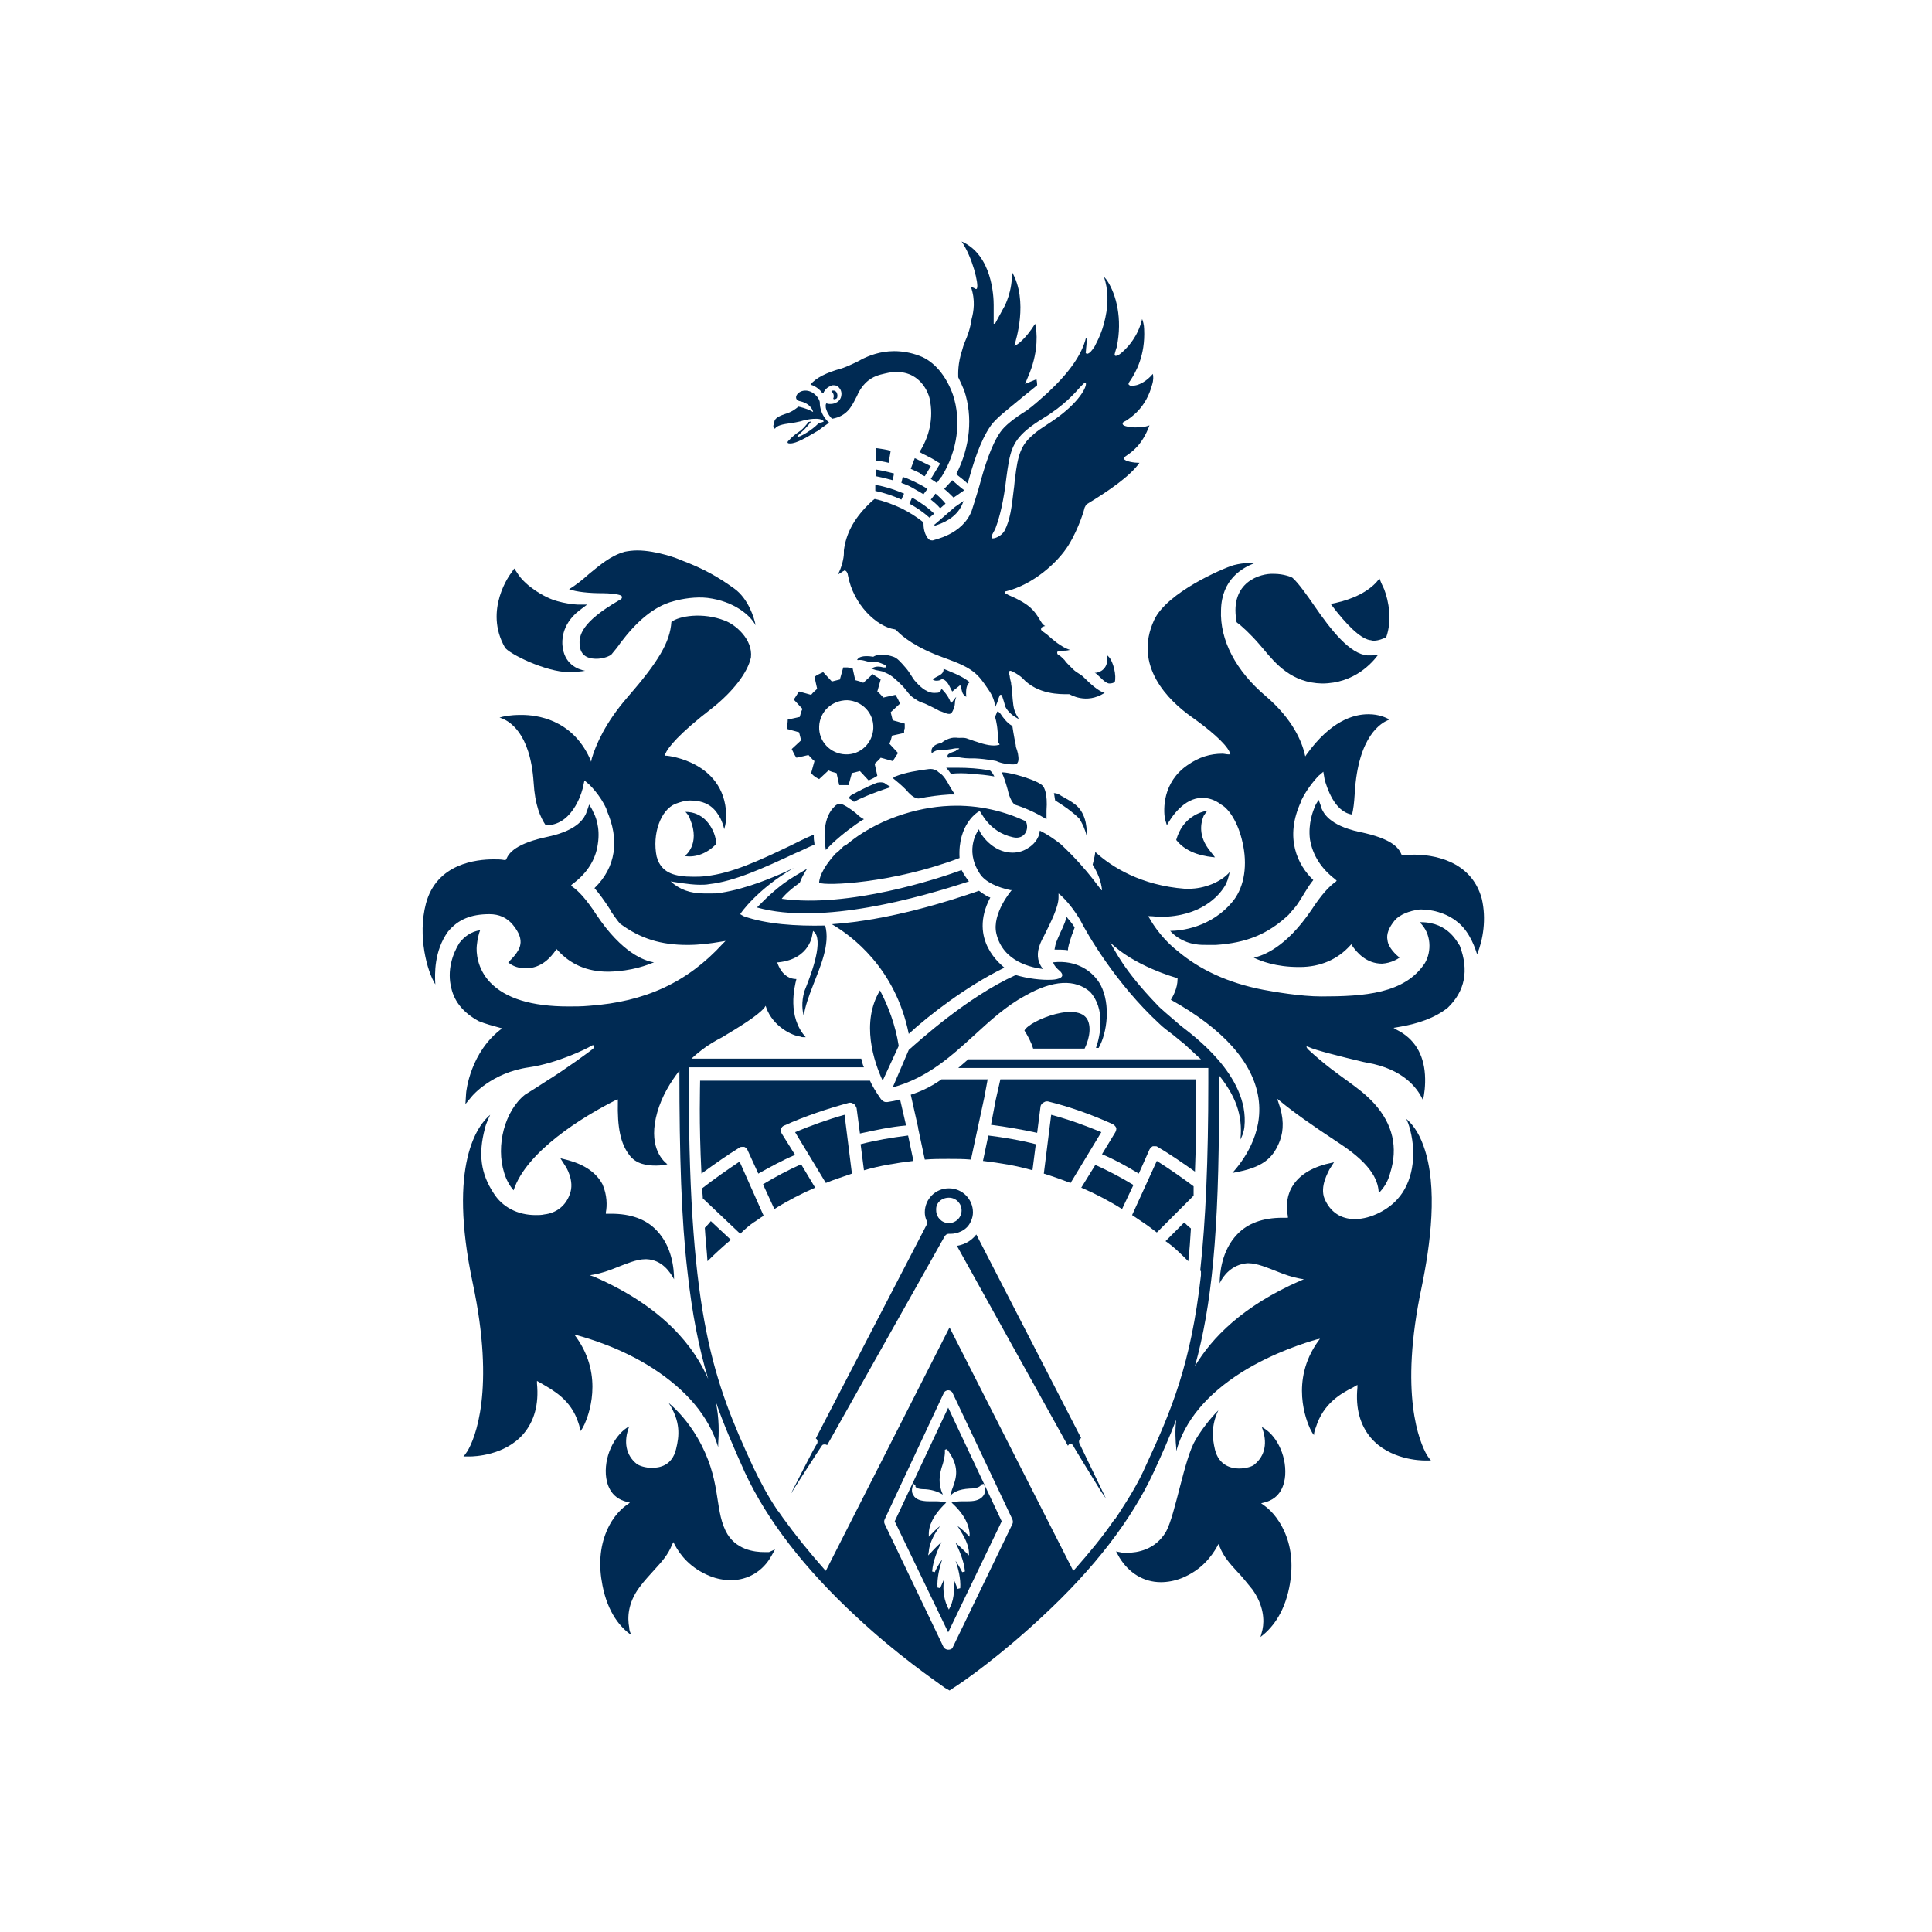 <svg width="256" height="256" viewBox="0 0 256 256" fill="none" xmlns="http://www.w3.org/2000/svg">
<path d="M108.543 103.236L109.783 102.084C110.138 102.261 110.492 102.35 110.847 102.438L111.201 104.033C111.378 104.033 111.644 104.033 111.821 104.033C111.998 104.033 112.264 104.033 112.441 104.033L112.884 102.438C113.239 102.35 113.593 102.261 113.948 102.173L115.099 103.413C115.454 103.236 115.897 103.059 116.251 102.793L115.897 101.198C116.163 100.932 116.428 100.755 116.694 100.401L118.289 100.844C118.555 100.489 118.732 100.135 118.998 99.78L117.846 98.54C118.023 98.186 118.112 97.831 118.2 97.477L119.795 97.122C119.795 96.945 119.795 96.679 119.884 96.502C119.884 96.325 119.884 96.059 119.884 95.882L118.289 95.439C118.2 95.085 118.112 94.73 118.023 94.376L119.264 93.224C119.087 92.87 118.909 92.427 118.643 92.072L117.049 92.427C116.783 92.161 116.606 91.895 116.251 91.629L116.694 90.034C116.34 89.769 115.985 89.591 115.631 89.326L114.391 90.477C114.036 90.3 113.682 90.212 113.327 90.123L112.973 88.528C112.796 88.528 112.53 88.528 112.353 88.439C112.176 88.439 111.91 88.439 111.733 88.439L111.29 90.034C110.935 90.123 110.581 90.212 110.226 90.3L109.075 89.06C108.72 89.237 108.277 89.414 107.923 89.68L108.277 91.275C108.011 91.54 107.745 91.718 107.48 92.072L105.885 91.629C105.619 91.984 105.442 92.338 105.176 92.692L106.328 93.933C106.151 94.287 106.062 94.642 105.973 94.996L104.379 95.35C104.379 95.528 104.379 95.793 104.29 95.971C104.29 96.148 104.29 96.414 104.29 96.591L105.885 97.034C105.973 97.388 106.062 97.743 106.151 98.097L104.91 99.249C105.087 99.603 105.265 100.046 105.53 100.401L107.125 100.046C107.391 100.312 107.568 100.578 107.923 100.844L107.48 102.438C107.834 102.882 108.189 103.059 108.543 103.236ZM112.264 92.781C114.213 92.87 115.808 94.464 115.72 96.502C115.631 98.451 114.036 100.046 111.998 99.958C110.049 99.869 108.454 98.274 108.543 96.236C108.632 94.287 110.226 92.781 112.264 92.781Z" fill="#002A53"/>
<path d="M92.771 143.018C92.771 143.904 92.594 148.599 92.948 155.51C94.632 154.27 96.403 153.03 97.998 152.055C98.087 151.966 98.264 151.966 98.353 151.966C98.441 151.966 98.53 151.966 98.619 151.966C98.796 152.055 98.973 152.144 99.062 152.409L100.479 155.51C102.074 154.624 103.669 153.738 105.352 153.03L103.58 150.194C103.492 150.017 103.403 149.751 103.492 149.574C103.58 149.397 103.669 149.22 103.935 149.131C106.681 147.891 109.605 146.916 112.529 146.119C112.618 146.119 112.618 146.119 112.706 146.119C112.883 146.119 112.972 146.207 113.149 146.296C113.326 146.384 113.415 146.65 113.504 146.827L113.947 150.194C115.984 149.751 118.022 149.308 120.06 149.131L119.263 145.676C118.731 145.853 118.111 145.941 117.579 146.03C117.491 146.03 117.491 146.03 117.402 146.03C117.136 146.03 116.87 145.853 116.693 145.587C116.073 144.701 115.541 143.815 115.276 143.195H92.771V143.018Z" fill="#002A53"/>
<path d="M105.353 150.017L109.428 156.75C110.491 156.307 111.643 155.953 112.884 155.51L111.909 147.713C109.694 148.333 107.479 149.131 105.353 150.017Z" fill="#002A53"/>
<path d="M121.036 153.828L120.327 150.461C118.2 150.727 116.074 151.081 114.036 151.613L114.479 155.068C116.606 154.448 118.821 154.094 121.036 153.828Z" fill="#002A53"/>
<path d="M93.391 162.688C93.479 164.194 93.656 165.7 93.745 167.118C94.72 166.143 95.783 165.169 96.846 164.283L94.188 161.802C93.922 162.156 93.656 162.422 93.391 162.688Z" fill="#002A53"/>
<path d="M157.45 167.117C157.627 165.7 157.716 164.194 157.804 162.776C157.45 162.51 157.184 162.244 156.918 161.979L154.438 164.459C155.501 165.168 156.475 166.143 157.45 167.117Z" fill="#002A53"/>
<path d="M118.554 201.584L125.642 216.292L132.73 201.584L125.642 186.521L118.554 201.584ZM126.262 197.065C126.085 197.508 125.996 197.862 125.908 198.217C126.262 197.774 126.971 197.331 128.477 197.242C129.452 197.242 129.806 196.976 129.895 196.888C129.983 196.799 129.983 196.711 129.983 196.711L130.338 196.622C130.338 196.622 130.781 197.419 130.338 198.128C129.983 198.66 129.363 198.926 128.3 198.926H128.211C127.945 198.926 127.768 198.926 127.591 198.926C126.794 198.926 126.351 199.014 126.085 199.103C127.945 200.786 128.388 202.204 128.477 203.179V203.622L128.211 203.356C127.945 203.09 127.414 202.558 126.882 202.204C127.414 203.09 128.3 204.33 128.388 205.659V206.102L128.034 205.748C128.034 205.748 127.237 204.951 126.616 204.419C127.059 205.305 127.768 206.9 127.857 208.229L127.502 208.317C127.502 208.317 127.059 207.431 126.616 206.811C126.971 207.786 127.325 209.203 127.237 210.444L126.882 210.533C126.882 210.533 126.616 209.824 126.351 209.203C126.439 210.178 126.528 211.684 125.908 212.925L125.73 213.279L125.553 212.925C124.933 211.596 124.933 210.178 125.11 209.203C124.844 209.824 124.579 210.444 124.579 210.444L124.224 210.355C124.136 209.115 124.49 207.697 124.844 206.634C124.313 207.343 123.87 208.229 123.87 208.317L123.515 208.229C123.604 206.811 124.313 205.216 124.756 204.33C123.958 205.039 123.338 205.748 123.338 205.748L122.984 206.102L123.072 205.571C123.161 204.33 123.958 203.001 124.579 202.204C123.958 202.647 123.338 203.356 123.338 203.356L123.072 203.622V203.179C123.072 202.293 123.515 200.875 125.376 199.103C125.11 199.014 124.667 198.926 123.87 198.926C123.693 198.926 123.427 198.926 123.161 198.926H123.072C122.009 198.926 121.3 198.66 121.035 198.128C120.592 197.508 121.035 196.711 121.035 196.622L121.3 196.799C121.3 196.799 121.3 196.888 121.3 196.976C121.389 197.154 121.655 197.331 122.629 197.331C123.781 197.419 124.49 197.774 124.933 198.04C124.313 196.711 124.401 195.47 124.933 193.964C125.287 192.724 125.199 192.192 125.199 192.103L125.465 192.015C127.237 194.318 126.705 195.825 126.262 197.065Z" fill="#002A53"/>
<path d="M150.185 157.016C148.591 156.042 146.907 155.156 145.135 154.358L143.274 157.371C145.135 158.168 146.996 159.143 148.679 160.206L150.185 157.016Z" fill="#002A53"/>
<path d="M139.287 147.713L138.312 155.51C139.464 155.864 140.705 156.307 141.857 156.75L145.932 150.017C143.806 149.131 141.591 148.333 139.287 147.713Z" fill="#002A53"/>
<path d="M104.732 198.039C105.087 197.419 108.808 191.66 108.897 191.572C108.985 191.394 109.163 191.394 109.34 191.394C109.34 191.394 109.428 191.394 109.606 191.483L125.111 163.928C125.199 163.751 125.377 163.485 125.731 163.485C125.731 163.485 125.731 163.485 125.82 163.485C125.908 163.485 125.997 163.485 125.997 163.485C126.706 163.485 128.123 163.13 128.655 161.801C128.832 161.447 128.921 161.004 128.921 160.65C128.921 158.878 127.503 157.46 125.731 157.46C123.959 157.46 122.541 158.878 122.541 160.65C122.541 161.004 122.63 161.447 122.807 161.801C122.896 161.979 122.896 162.067 122.807 162.244L108.099 190.597C108.365 190.774 108.365 191.04 108.276 191.306C108.011 191.483 104.998 197.596 104.732 198.039ZM125.731 158.7C126.706 158.7 127.414 159.498 127.414 160.384C127.414 161.358 126.617 162.067 125.731 162.067C124.756 162.067 124.048 161.27 124.048 160.384C123.959 159.409 124.756 158.7 125.731 158.7Z" fill="#002A53"/>
<path d="M108.012 157.372L106.151 154.271C104.379 155.068 102.695 155.954 101.101 156.929L102.607 160.207C104.29 159.144 106.151 158.169 108.012 157.372Z" fill="#002A53"/>
<path d="M130.249 153.828C132.464 154.094 134.679 154.448 136.806 155.068L137.249 151.613C135.211 151.081 133.084 150.727 130.958 150.461L130.249 153.828Z" fill="#002A53"/>
<path d="M121.389 90.389C120.857 89.857 120.68 89.237 119.971 88.439C119.351 87.731 118.908 87.199 118.376 87.022C116.516 86.401 115.718 87.022 115.718 87.022C115.187 86.933 114.212 86.844 113.769 87.199C113.592 87.376 113.503 87.465 113.681 87.465C114.212 87.376 114.832 87.642 115.275 87.731C115.984 87.553 116.604 87.819 117.225 88.085C117.402 88.174 117.579 88.528 117.313 88.439C117.225 88.439 117.047 88.439 117.047 88.439C116.161 88.174 115.718 88.439 115.453 88.617C115.453 88.617 115.453 88.617 115.541 88.617C115.63 88.617 115.718 88.705 115.807 88.705C116.25 88.882 116.87 88.882 117.136 89.06C117.756 89.325 118.111 89.414 119.528 90.832C120.237 91.54 120.414 92.161 121.389 92.692C121.478 92.781 121.655 92.869 121.832 92.958C122.009 93.047 122.275 93.135 122.541 93.224C123.515 93.667 124.49 94.198 124.49 94.198C125.11 94.376 125.73 94.819 126.085 94.464C126.351 94.11 126.528 93.49 126.528 93.224C126.528 92.869 126.616 92.604 126.705 92.338C126.439 92.604 126.085 93.224 125.996 93.135C125.642 92.072 124.756 91.275 124.756 91.275C124.579 91.718 124.49 91.806 123.958 91.806C122.984 91.895 122.098 91.186 121.389 90.389Z" fill="#002A53"/>
<path d="M132.287 98.717C131.578 98.894 130.603 98.717 129.363 98.274C129.009 98.186 128.654 98.008 128.3 97.92C127.768 97.654 127.237 97.831 126.705 97.743C125.819 97.654 124.933 98.274 124.844 98.363C124.756 98.451 124.756 98.451 124.667 98.451C123.515 98.717 123.427 99.249 123.427 99.515C123.427 99.603 123.427 99.603 123.427 99.692C123.515 99.78 123.515 99.78 123.604 99.692C123.87 99.515 124.136 99.426 124.401 99.337C124.49 99.337 124.667 99.337 124.667 99.337H124.756C124.844 99.337 125.022 99.337 125.11 99.337C125.11 99.337 125.199 99.337 125.465 99.337L126.085 99.249C126.882 99.072 127.237 99.16 127.059 99.249C126.794 99.337 126.616 99.515 126.616 99.515C125.819 99.78 125.553 99.958 125.553 100.135C125.553 100.135 125.553 100.223 125.553 100.312L125.642 100.401C125.73 100.401 126.351 100.223 126.794 100.312C126.971 100.312 127.68 100.489 128.477 100.489C128.743 100.489 128.92 100.489 129.186 100.489C130.869 100.578 132.021 100.844 132.021 100.844C132.73 101.198 133.793 101.287 134.059 101.287C134.148 101.287 134.148 101.287 134.148 101.287H134.236C134.413 101.287 134.768 101.287 134.856 101.021C135.034 100.755 134.945 99.958 134.768 99.426C134.679 99.16 134.591 98.983 134.591 98.717C134.325 97.477 134.148 96.236 134.148 96.236C134.148 96.148 134.148 96.148 134.059 96.148C133.439 95.793 132.907 95.085 132.553 94.553L132.376 94.376C132.376 94.376 132.287 94.287 132.198 94.287C132.11 94.287 132.11 94.287 132.11 94.376L131.844 94.996C131.844 94.996 132.11 95.705 132.198 97.034C132.287 98.008 132.287 98.097 132.198 98.363C132.553 98.629 132.464 98.717 132.287 98.717Z" fill="#002A53"/>
<path d="M167.462 199.456L167.107 199.191L167.462 199.102C169.765 198.57 170.208 196.621 170.297 195.469C170.474 192.634 168.968 189.976 167.196 189.09C167.993 191.128 167.639 192.9 166.221 194.052C165.956 194.318 165.07 194.583 164.184 194.583C163.209 194.583 161.526 194.229 160.994 192.102C160.639 190.596 160.462 188.913 161.437 186.875C160.285 188.027 159.222 189.444 158.424 190.773C156.918 193.254 155.766 200.608 154.526 202.912C153.108 205.393 150.628 205.747 149.387 205.747C149.298 205.747 148.855 205.747 148.767 205.747L147.881 205.57L148.324 206.367C149.564 208.405 151.514 209.646 153.817 209.646C154.703 209.646 155.678 209.468 156.564 209.114C159.222 208.051 160.551 206.19 161.26 204.95L161.437 204.595L161.614 204.95C162.146 206.279 162.943 207.165 163.918 208.228C164.538 208.848 165.158 209.646 165.956 210.62C167.462 212.747 167.55 214.696 167.285 215.936C167.196 216.291 167.107 216.645 167.019 216.911C168.436 215.848 170.12 213.898 170.829 210.354C171.36 207.696 171.183 205.304 170.297 203.178C169.322 200.874 167.993 199.811 167.462 199.456Z" fill="#002A53"/>
<path d="M64.862 121.133C66.102 121.133 67.165 121.576 67.963 122.551C68.76 123.525 69.115 124.411 68.937 125.209C68.76 126.183 67.697 127.158 67.343 127.513C67.608 127.778 68.406 128.31 69.646 128.31C71.773 128.31 73.013 126.804 73.633 125.918L73.722 125.74L73.899 125.918C75.582 127.778 77.797 128.753 80.544 128.753H80.721C83.822 128.664 85.772 127.867 86.658 127.513C85.417 127.335 82.405 126.272 79.038 121.222C77.709 119.184 76.646 118.032 75.848 117.501L75.671 117.323L75.848 117.146C77.797 115.728 78.949 113.868 79.215 111.83C79.57 109.615 78.861 108.02 78.595 107.577C78.506 107.311 78.24 106.868 78.063 106.603C77.975 106.868 77.886 107.223 77.709 107.577V107.666C77.443 108.286 76.734 109.969 72.659 110.855C68.406 111.741 67.431 112.982 67.077 113.868L66.988 113.956H66.811C66.368 113.868 65.925 113.868 65.393 113.868C63.178 113.868 57.862 114.399 56.444 119.716C55.293 124.057 56.622 128.753 57.685 130.436C57.596 129.107 57.508 126.006 59.368 123.437C60.697 121.842 62.381 121.133 64.862 121.133Z" fill="#002A53"/>
<path d="M196.346 119.095C194.928 113.868 189.612 113.248 187.397 113.248C186.954 113.248 186.423 113.248 185.98 113.336H185.802L185.714 113.248C185.359 112.362 184.473 111.121 180.132 110.235C176.056 109.349 175.347 107.666 175.082 107.046V106.957C174.993 106.691 174.816 106.248 174.727 105.982C174.55 106.248 174.284 106.691 174.196 106.957C174.018 107.4 173.31 109.083 173.575 111.21C173.93 113.336 175.082 115.108 176.942 116.526L177.119 116.703L176.942 116.88C176.145 117.412 175.082 118.564 173.753 120.602C170.386 125.563 167.373 126.627 166.133 126.892C167.019 127.335 169.057 128.133 172.069 128.133C172.158 128.133 172.246 128.133 172.246 128.133C174.904 128.133 177.208 127.158 178.891 125.298L179.069 125.12L179.157 125.298C179.777 126.184 181.018 127.69 183.144 127.69C184.385 127.601 185.182 127.07 185.448 126.892C185.005 126.538 183.942 125.563 183.853 124.589C183.676 123.791 184.03 122.905 184.828 121.931C185.448 121.222 186.688 120.69 188.106 120.513C188.195 120.513 188.283 120.513 188.372 120.513C189.524 120.513 191.561 120.868 193.156 122.197C194.84 123.526 195.549 125.918 195.726 126.449C196.523 124.5 196.966 121.754 196.346 119.095Z" fill="#002A53"/>
<path d="M135.743 136.549C136.186 137.258 136.629 138.055 136.895 138.941H143.717C143.806 138.764 144.692 136.992 144.249 135.486C143.363 132.385 136.363 135.22 135.743 136.549Z" fill="#002A53"/>
<path d="M188.283 122.197C188.195 122.197 188.195 122.197 188.106 122.197C189.701 123.703 189.701 126.096 188.815 127.602C186.157 131.677 180.752 132.032 175.082 132.032C172.335 132.032 168.791 131.412 167.373 131.146C162.766 130.26 158.956 128.488 156.032 126.007C153.551 124.058 152.311 121.666 152.311 121.666L152.134 121.4H152.4C152.843 121.4 153.286 121.488 153.729 121.488C159.133 121.488 161.526 118.653 162.234 117.501C162.589 116.97 162.766 116.349 162.943 115.552C161.791 116.881 159.576 117.767 157.539 117.767C157.361 117.767 157.184 117.767 157.007 117.767C151.248 117.324 147.349 114.932 145.134 112.894C145.046 113.603 144.868 114.134 144.868 114.223L144.78 114.577C145.4 115.552 145.932 116.792 146.02 117.944C146.02 118.299 144.425 115.463 140.527 111.831C139.73 111.211 138.844 110.59 137.78 110.059C137.692 111.211 136.806 112.008 136.363 112.274C135.743 112.717 135.034 112.983 134.148 112.983C131.49 112.983 129.806 110.413 129.718 109.882C129.718 109.882 127.68 112.451 129.806 115.729C130.515 116.881 132.198 117.59 133.882 117.944H134.059C134.059 117.944 131.401 121.045 132.021 123.703C132.907 127.513 136.806 128.222 138.223 128.399C138.046 128.222 137.869 127.956 137.692 127.513C137.337 126.539 137.515 125.475 138.312 124.058C139.287 122.109 140.261 120.159 140.261 118.919V118.387C140.261 118.387 141.59 119.362 143.096 121.843C144.071 123.792 147.881 130.348 153.64 135.665C154.083 136.108 154.792 136.639 155.501 137.171C156.032 137.614 156.564 138.057 156.918 138.323C157.716 139.031 158.425 139.74 159.133 140.36H128.3C127.768 140.803 127.414 141.158 126.971 141.512H160.108V141.689C160.108 142.221 160.108 142.841 160.108 143.373V143.462C160.108 153.739 159.754 161.802 159.045 168.27V168.359L159.133 168.447V168.89V168.979C157.804 180.763 155.235 186.876 151.779 194.319C150.893 196.357 149.653 198.395 148.324 200.432L147.792 201.23L147.615 201.407C146.109 203.622 144.337 205.748 142.388 207.963L142.21 208.141L125.819 175.89L109.428 208.141L109.251 207.963C107.213 205.66 105.352 203.356 103.757 201.141L103.137 200.255L103.049 200.167C101.72 198.217 100.656 196.179 99.77 194.319C94.543 182.978 91.353 174.561 91.264 144.348C91.264 143.462 91.264 142.576 91.264 141.601V141.424H114.478C114.301 141.069 114.212 140.626 114.124 140.272H91.619C92.505 139.474 93.391 138.766 94.277 138.234C94.72 137.968 95.163 137.702 95.695 137.437C97.91 136.108 100.39 134.601 101.277 133.538L101.454 133.272L101.542 133.538C102.428 136.019 104.998 137.259 106.061 137.348C106.15 137.437 106.415 137.437 106.593 137.437C106.681 137.437 106.77 137.437 106.77 137.437C104.289 134.69 105.264 130.792 105.529 129.728C103.669 129.728 103.049 127.69 103.049 127.69L102.96 127.513H103.137C107.39 127.07 107.656 123.792 107.656 123.703L107.744 123.349L108.01 123.615C109.073 125.121 107.301 129.551 106.593 131.323C106.15 132.829 106.327 133.981 106.504 134.601C106.681 133.361 107.124 132.121 107.744 130.526C108.63 128.222 110.048 125.121 109.339 122.64C105.441 122.729 101.542 122.463 98.53 121.4C98.353 121.311 98.087 121.134 98.087 121.134C98.087 121.045 100.39 117.767 105.175 115.02C102.34 116.349 98.884 117.767 95.517 118.299C95.163 118.387 94.72 118.387 94.277 118.387C94.011 118.387 93.834 118.387 93.657 118.387C93.48 118.387 93.391 118.387 93.302 118.387C91.442 118.387 90.024 117.856 88.872 116.792C88.872 116.792 91.353 117.235 92.682 117.235C93.125 117.235 93.568 117.235 94.011 117.147C97.289 116.792 101.188 115.02 105.352 113.071C106.238 112.717 107.036 112.274 107.922 111.919C107.922 111.654 107.833 111.299 107.833 111.033C107.833 110.856 107.833 110.679 107.833 110.59C106.77 111.033 105.529 111.654 104.643 112.097C100.568 114.046 96.935 115.729 93.568 116.084C92.948 116.172 92.416 116.172 91.885 116.172C89.315 116.172 87.898 115.641 87.189 114.046C87.1 113.869 87.1 113.691 87.012 113.514C86.391 110.502 87.543 107.312 89.493 106.515C90.201 106.249 90.822 106.072 91.442 106.072C94.1 106.072 94.897 107.489 95.429 108.375C95.695 108.907 95.872 109.438 95.96 109.882C96.049 109.616 96.138 109.173 96.226 108.641C96.492 100.933 88.429 100.135 88.341 100.135H88.075L88.163 99.87C88.518 99.072 89.847 97.3 94.454 93.756C97.112 91.63 99.061 89.149 99.504 87.111C99.77 84.719 97.467 82.769 96.049 82.238C93.125 81.086 89.936 81.618 88.961 82.415C88.784 85.073 87.278 87.642 83.113 92.427C80.189 95.794 78.949 98.718 78.417 100.49L78.329 100.933L78.151 100.49C75.759 95.262 71.063 94.731 69.114 94.731H69.025C67.608 94.731 66.722 94.908 66.19 95.085C67.431 95.439 70.266 97.034 70.709 103.679C70.886 106.692 71.595 108.287 72.304 109.35C72.304 109.35 72.392 109.35 72.481 109.35C76.114 109.261 77.266 104.388 77.266 104.211L77.443 103.414L78.063 103.945C78.063 103.945 79.569 105.363 80.367 107.223V107.312C82.139 111.299 81.607 114.932 78.772 117.678C79.392 118.387 80.101 119.362 80.898 120.602V120.691C81.341 121.311 81.696 121.843 82.139 122.374C84.885 124.412 87.632 125.21 91.087 125.21C92.594 125.21 94.1 125.032 95.606 124.767L96.138 124.678L95.783 125.032C91.087 130.171 85.505 132.741 78.063 133.272C77.088 133.361 76.202 133.361 75.316 133.361C70.443 133.361 66.988 132.298 64.95 130.171C63.178 128.311 63.089 126.096 63.178 125.298C63.266 124.412 63.444 123.703 63.621 123.26C62.38 123.438 61.494 124.146 60.874 124.944C59.988 126.361 59.191 128.576 59.811 130.969C60.254 132.829 61.494 134.247 63.444 135.31C64.33 135.665 65.304 135.93 66.279 136.196L66.633 136.285V136.196C62.292 139.297 61.76 144.702 61.76 144.879L61.672 146.297L62.558 145.234C62.558 145.234 65.127 142.132 70.089 141.424C73.81 140.892 77.797 138.943 78.329 138.588C78.772 138.323 78.86 138.677 78.594 138.943C78.329 139.209 74.785 141.778 72.481 143.196C71.418 143.905 70.532 144.436 69.557 145.056C66.899 147.183 65.659 151.79 66.811 155.423C67.076 156.309 67.519 157.106 68.051 157.726C69.734 152.587 77.177 147.98 81.607 145.765L81.873 145.677V145.942C81.784 149.398 82.227 151.524 83.379 153.03C84.265 154.271 85.771 154.448 86.923 154.448C87.543 154.448 88.075 154.36 88.429 154.271C87.632 153.651 85.86 151.701 87.1 147.36C87.721 145.234 88.784 143.462 90.024 141.867C90.024 153.208 90.29 161.625 91.087 168.447C91.707 174.118 92.594 178.548 93.834 182.712C92.062 178.636 88.075 173.232 78.683 169.156L78.151 168.979L78.683 168.89C79.658 168.713 80.721 168.359 81.784 167.916C82.936 167.473 84.354 166.852 85.505 166.852C85.594 166.852 85.594 166.852 85.683 166.852C87.721 166.941 88.784 168.536 89.315 169.51C89.315 168.093 89.049 165.169 87.012 163.042C85.594 161.536 83.556 160.827 80.987 160.827C80.809 160.827 80.632 160.827 80.455 160.827H80.278V160.65C80.455 159.764 80.455 158.347 79.835 156.929C79.037 155.423 77.531 154.36 75.316 153.739L74.253 153.473L74.873 154.448C74.962 154.537 76.202 156.486 75.493 158.258C74.962 159.764 73.721 160.739 72.127 160.916C71.772 161.005 71.329 161.005 70.975 161.005C68.582 161.005 66.545 159.941 65.393 158.081C63.709 155.511 63.355 152.942 64.241 149.575C64.418 148.778 64.773 148.157 64.95 147.714C63.355 149.043 59.279 154.182 62.646 170.042C65.659 184.218 62.912 190.686 61.937 192.281C61.76 192.547 61.583 192.813 61.406 192.99H62.292C62.735 192.99 66.899 192.901 69.38 189.977C70.798 188.294 71.418 186.079 71.152 183.332V182.978L71.772 183.332C73.278 184.218 75.671 185.459 76.645 188.56C76.823 189.003 76.823 189.357 76.911 189.623C77.088 189.446 77.266 189.091 77.443 188.737C77.886 187.762 80.101 182.446 76.379 177.219L76.114 176.864L76.557 176.953C77.797 177.307 82.227 178.548 86.48 181.294C90.999 184.218 93.923 187.674 95.163 191.749C95.163 191.572 95.163 191.484 95.163 191.306C95.252 190.066 95.34 187.94 94.809 185.636C95.872 188.737 97.201 191.749 98.707 195.116C101.631 201.407 106.593 207.875 113.504 214.254C118.908 219.304 123.87 222.671 125.199 223.646L125.819 224L126.351 223.646C127.768 222.76 132.641 219.304 138.046 214.254C144.957 207.875 149.919 201.407 152.843 195.116C153.994 192.635 154.969 190.42 155.855 188.117C155.678 189.623 155.766 190.952 155.855 191.838C155.855 192.015 155.855 192.192 155.855 192.281C157.007 188.205 159.931 184.75 164.538 181.826C168.791 179.168 173.221 177.839 174.461 177.485L174.904 177.396L174.639 177.75C170.917 182.978 173.132 188.294 173.575 189.269C173.753 189.623 173.93 189.977 174.107 190.155C174.107 189.889 174.196 189.534 174.373 189.091C175.347 185.99 177.651 184.661 179.246 183.864L179.866 183.509V183.864C179.6 186.61 180.221 188.826 181.638 190.509C184.119 193.433 188.283 193.521 188.726 193.521H189.612C189.435 193.344 189.258 193.078 189.081 192.813C188.106 191.129 185.359 184.75 188.372 170.574C189.524 164.992 190.587 157.283 188.638 151.879C187.929 149.841 186.954 148.778 186.334 148.246C186.511 148.6 186.688 149.043 186.866 149.752C187.752 153.208 187.131 156.752 185.182 158.878C184.03 160.207 181.727 161.536 179.512 161.536C178.271 161.536 176.499 161.093 175.525 158.878C174.816 157.195 176.056 155.246 176.145 154.98L176.765 154.005L175.613 154.271C173.398 154.891 171.892 155.954 171.095 157.461C170.386 158.79 170.474 160.207 170.652 161.182V161.359H170.474C170.297 161.359 170.12 161.359 169.943 161.359C167.373 161.359 165.335 162.068 163.918 163.574C161.88 165.701 161.614 168.713 161.614 170.042C162.057 169.067 163.209 167.561 165.247 167.384C165.335 167.384 165.335 167.384 165.424 167.384C166.576 167.384 167.994 168.004 169.145 168.447C170.209 168.89 171.272 169.245 172.246 169.422L172.778 169.51L172.335 169.688C164.627 173.054 160.551 177.307 158.336 181.029C160.551 173.054 161.526 163.397 161.526 146.12C161.526 144.968 161.526 143.727 161.526 142.487C163.652 145.145 164.715 147.714 164.361 150.993C164.538 150.638 164.804 150.107 164.892 149.309C165.601 142.487 157.804 136.994 156.475 135.93C155.058 134.69 153.64 133.538 153.286 133.095C148.856 128.488 147.792 126.007 147.084 124.855C150.185 127.956 155.766 129.551 155.855 129.551H156.032V129.728C156.032 130.969 155.412 132.032 155.146 132.475C162.146 136.373 166.044 140.803 166.753 145.499C167.462 150.284 164.627 153.917 163.298 155.423L164.184 155.246C167.639 154.537 168.791 153.208 169.588 151.17C170.12 149.752 170.12 148.069 169.411 146.12L169.234 145.588L169.677 145.942C171.272 147.271 173.753 149.043 177.385 151.436C182.17 154.537 182.613 156.752 182.701 158.081C183.41 157.372 183.942 156.486 184.208 155.423C185.271 152.056 184.562 148.955 182.081 146.208C180.929 144.968 179.955 144.259 178.626 143.284C177.297 142.31 175.613 141.158 173.31 139.031C173.31 139.031 172.778 138.411 173.487 138.766C174.196 139.12 177.651 140.006 180.664 140.715L181.993 140.981C186.511 142.044 188.017 144.613 188.549 145.765C188.726 145.056 188.903 143.816 188.815 142.398C188.638 139.652 187.397 137.614 185.094 136.462L184.651 136.196L185.182 136.108C187.929 135.665 190.144 134.867 191.827 133.538C194.131 131.323 194.663 128.576 193.422 125.298C193.156 125.032 192.005 122.197 188.283 122.197ZM134.148 201.939L126.262 218.241C126.174 218.507 125.908 218.596 125.642 218.596C125.376 218.596 125.11 218.418 125.022 218.241L117.225 201.939C117.136 201.761 117.136 201.496 117.225 201.318L125.022 184.661C125.11 184.395 125.376 184.218 125.642 184.218C125.908 184.218 126.174 184.395 126.262 184.661L134.148 201.318C134.236 201.584 134.236 201.761 134.148 201.939Z" fill="#002A53"/>
<path d="M101.897 205.66C101.808 205.66 101.454 205.66 101.277 205.66C100.036 205.66 97.378 205.394 96.138 202.824C94.632 199.723 95.606 196.002 92.417 190.509C91.176 188.382 89.758 186.876 88.607 185.901C90.201 188.382 90.024 190.243 89.581 192.015C89.05 194.23 87.366 194.496 86.392 194.496C85.506 194.496 84.708 194.23 84.354 193.964C82.936 192.812 82.582 191.04 83.379 189.002C81.696 189.888 80.101 192.546 80.278 195.382C80.367 196.534 80.81 198.483 83.113 199.014L83.468 199.103L83.113 199.369C82.582 199.723 81.253 200.786 80.367 202.913C79.481 205.039 79.304 207.432 79.835 210.09C80.544 213.722 82.227 215.671 83.645 216.646C83.556 216.38 83.379 216.115 83.379 215.672C83.113 214.342 83.202 212.393 84.708 210.355C85.417 209.381 86.126 208.672 86.746 207.963C87.721 206.9 88.518 206.014 89.05 204.685L89.227 204.33L89.404 204.685C90.113 206.014 91.442 207.786 94.1 208.849C94.986 209.204 95.961 209.381 96.847 209.381C99.062 209.381 101.1 208.229 102.251 206.103L102.694 205.305L101.897 205.66Z" fill="#002A53"/>
<path d="M119.085 138.587C118.642 135.752 117.667 133.271 116.604 131.233C114.035 135.486 115.807 140.714 116.958 143.195L119.085 138.587Z" fill="#002A53"/>
<path d="M145.223 89.148H145.046L145.223 89.237C145.666 89.591 146.464 90.566 146.995 90.566C147.35 90.566 147.527 90.477 147.704 90.389C147.97 89.591 147.527 87.642 146.907 87.022L146.729 86.845V87.111C146.729 87.465 146.729 87.908 146.464 88.351C146.198 88.794 145.755 89.06 145.223 89.148Z" fill="#002A53"/>
<path d="M99.859 161.978C100.301 161.712 100.744 161.358 101.187 161.092L97.998 153.915C96.403 154.978 94.631 156.219 93.036 157.459C93.036 157.902 93.125 158.345 93.125 158.788L98.086 163.484C98.707 162.864 99.327 162.332 99.859 161.978Z" fill="#002A53"/>
<path d="M158.159 157.194C156.742 156.131 154.97 154.89 153.286 153.827L150.008 161.004C150.894 161.624 151.78 162.156 152.577 162.776L153.286 163.308L158.159 158.434C158.159 158.08 158.159 157.637 158.159 157.194Z" fill="#002A53"/>
<path d="M158.426 143.018H132.554L131.934 145.764L131.313 149.042C133.351 149.308 135.389 149.663 137.427 150.106L137.87 146.65C137.87 146.473 138.047 146.207 138.224 146.119C138.402 146.03 138.49 145.941 138.667 145.941C138.756 145.941 138.756 145.941 138.845 145.941C141.768 146.65 144.692 147.713 147.439 148.954C147.616 149.042 147.793 149.22 147.882 149.397C147.971 149.574 147.882 149.84 147.793 150.017L146.021 152.941C147.705 153.65 149.3 154.536 150.894 155.51L152.312 152.321C152.401 152.144 152.578 151.966 152.755 151.878C152.844 151.878 152.932 151.878 153.021 151.878C153.198 151.878 153.287 151.878 153.375 151.966C155.059 152.941 156.831 154.181 158.337 155.245C158.603 148.511 158.426 143.904 158.426 143.018Z" fill="#002A53"/>
<path d="M120.681 145.055L121.655 149.397V149.485L122.541 153.65C123.605 153.561 124.579 153.561 125.642 153.561C126.617 153.561 127.68 153.561 128.655 153.65L130.427 145.41L130.87 143.018H124.756C123.516 143.904 122.098 144.612 120.681 145.055Z" fill="#002A53"/>
<path d="M141.769 191.306C141.946 191.306 142.123 191.394 142.212 191.571C142.212 191.66 144.515 195.381 145.933 197.685L146.553 198.571L146.464 198.394C145.578 196.533 143.009 191.217 143.009 191.217C142.92 190.951 143.009 190.685 143.186 190.597H143.275L129.364 163.573C128.567 164.636 127.415 164.991 126.795 165.079L141.503 191.571C141.68 191.306 141.769 191.306 141.769 191.306Z" fill="#002A53"/>
<path d="M119.44 63.985C119.883 64.162 120.415 64.339 120.858 64.605C121.124 64.782 121.655 65.048 122.364 65.491L122.896 64.782C122.364 64.428 121.833 64.162 121.301 63.896C120.769 63.63 120.149 63.365 119.618 63.188L119.44 63.985Z" fill="#002A53"/>
<path d="M122.541 63.099L123.339 61.77C122.984 61.593 122.63 61.416 122.275 61.239C121.921 61.061 121.567 60.884 121.212 60.707L120.681 62.125C121.035 62.302 121.478 62.479 121.832 62.656C122.098 62.922 122.275 63.011 122.541 63.099Z" fill="#002A53"/>
<path d="M115.984 65.048C117.225 65.314 118.288 65.669 119.44 66.2L119.794 65.403C118.111 64.694 116.693 64.34 115.984 64.251V65.048Z" fill="#002A53"/>
<path d="M126.175 63.631L125.111 64.783C125.554 65.137 125.997 65.58 126.352 65.934L127.769 64.96C127.149 64.517 126.706 64.074 126.175 63.631Z" fill="#002A53"/>
<path d="M120.503 66.732C121.478 67.264 122.364 67.884 123.161 68.593L123.781 68.061C122.984 67.264 121.832 66.466 120.857 65.935L120.503 66.732Z" fill="#002A53"/>
<path d="M118.287 63.63L118.465 62.745C117.49 62.479 116.604 62.301 116.072 62.213V63.099C116.515 63.188 117.313 63.365 118.287 63.63Z" fill="#002A53"/>
<path d="M127.857 45.29C127.68 45.733 127.591 45.999 127.502 46.353C126.882 48.214 126.971 49.543 126.971 49.986C127.237 50.518 127.502 51.138 127.768 51.758C128.92 55.214 128.566 59.201 126.705 62.833C127.237 63.276 127.768 63.631 128.211 64.074C128.92 61.593 129.806 58.492 131.312 56.365C132.021 55.391 133.439 54.328 135.034 52.999L135.565 52.556C136.097 52.113 136.806 51.581 137.426 51.049C137.426 50.606 137.337 50.34 137.337 50.252L135.831 50.872L136.451 49.366C137.603 46.442 137.426 43.961 137.16 42.898C135.831 45.024 134.768 45.645 134.768 45.645L134.413 45.822L134.502 45.468C134.502 45.379 136.363 39.886 134.059 35.987C134.236 38.468 133.084 40.683 132.996 40.772L131.844 42.898H131.667V40.417C131.667 39.354 131.49 33.772 127.414 32C128.832 34.038 129.718 37.67 129.452 38.202C129.452 38.291 129.363 38.291 129.363 38.291H129.275C129.009 38.114 128.743 38.025 128.654 38.025C129.275 39.797 129.009 41.303 128.743 42.278C128.566 43.518 128.211 44.493 127.857 45.29Z" fill="#002A53"/>
<path d="M117.756 61.327L118.021 59.732C117.401 59.555 116.692 59.467 116.072 59.378V61.061C116.515 61.061 117.047 61.15 117.756 61.327Z" fill="#002A53"/>
<path d="M108.985 52.113C109.074 52.113 109.074 52.113 108.985 52.113C109.074 52.113 109.163 52.025 109.163 51.936C109.34 51.67 109.517 51.316 110.314 51.05C110.403 51.05 110.492 51.05 110.492 51.05C110.757 51.05 111.023 51.139 111.2 51.404C111.466 51.67 111.555 52.113 111.466 52.468C111.378 53.176 110.669 53.531 110.049 53.531C109.871 53.531 109.694 53.531 109.517 53.442C109.34 53.619 109.428 53.885 109.428 54.062C109.606 54.771 110.137 55.48 110.314 55.48C112.175 55.126 112.795 53.974 113.416 52.733C113.593 52.468 113.681 52.113 113.859 51.847C114.833 50.164 116.074 49.809 116.694 49.632C117.403 49.455 118.111 49.278 118.732 49.278C119.529 49.278 120.326 49.455 120.947 49.809C122.719 50.784 123.162 52.733 123.162 52.733C123.782 55.48 123.073 57.961 121.833 59.91C122.098 59.999 122.276 60.176 122.541 60.264C123.073 60.53 123.605 60.796 124.136 61.151L124.579 61.416L123.339 63.454C123.605 63.631 123.871 63.809 124.136 63.986C124.491 63.543 124.668 63.188 124.757 63.188C126.883 59.733 127.415 55.746 126.263 52.29C125.377 49.809 123.782 47.86 121.833 47.151C120.681 46.709 119.529 46.531 118.466 46.531C116.605 46.531 115.099 47.151 114.213 47.594C113.15 48.215 111.555 48.835 111.466 48.835C109.517 49.367 108.099 50.075 107.391 50.961C108.277 51.227 108.808 51.847 108.985 52.113Z" fill="#002A53"/>
<path d="M123.959 65.403L123.339 66.201C123.782 66.555 124.225 66.909 124.579 67.353L125.288 66.732C124.934 66.289 124.491 65.846 123.959 65.403Z" fill="#002A53"/>
<path d="M123.604 90.035C123.692 90.123 123.958 90.301 124.578 90.123C124.667 90.035 124.844 89.946 125.021 90.035C125.641 90.301 125.907 91.187 126.173 91.63L127.059 90.921C127.148 90.832 127.148 90.832 127.236 90.832C127.413 90.921 127.325 91.187 127.502 91.718C127.591 91.984 127.768 92.161 128.034 92.338C127.945 91.187 128.122 90.744 128.477 90.389C127.413 89.503 125.819 88.972 125.021 88.617C125.11 89.503 123.958 89.592 123.604 90.035Z" fill="#002A53"/>
<path d="M110.492 52.909C110.669 52.909 110.935 52.821 110.935 52.644C111.024 52.378 110.935 51.669 110.315 51.758C110.138 51.758 110.138 51.935 110.226 51.935C110.403 52.023 110.581 52.466 110.403 52.821C110.403 52.821 110.403 52.821 110.492 52.909Z" fill="#002A53"/>
<path d="M132.554 57.251C131.313 59.023 130.427 61.947 129.807 64.25L129.63 64.871C129.275 66.022 129.01 66.909 128.744 67.706C127.503 70.895 123.693 71.516 123.605 71.604H123.516C123.25 71.604 123.073 71.516 122.896 71.25C122.453 70.63 122.364 69.921 122.364 69.212C121.478 68.503 120.504 67.883 119.441 67.352C118.289 66.82 117.137 66.377 115.897 66.111C115.542 66.377 115.276 66.643 115.099 66.82L115.011 66.909C113.061 68.858 112.087 70.807 111.821 72.933C111.821 73.022 111.821 73.111 111.821 73.199V73.288C111.821 73.908 111.555 75.148 111.023 76.123C111.201 76.034 111.466 75.857 111.732 75.68C111.821 75.68 111.821 75.591 111.909 75.591C112.175 75.591 112.352 76.034 112.352 76.212C113.061 80.11 116.162 83.034 118.555 83.388C118.643 83.388 118.732 83.477 118.909 83.654C119.529 84.274 121.213 85.781 125.2 87.198C128.921 88.527 129.541 89.236 130.959 91.362C131.579 92.249 131.845 93.046 131.845 93.755C132.022 93.4 132.199 92.957 132.288 92.603C132.465 92.16 132.465 92.071 132.554 92.071H132.642C132.731 92.071 132.731 92.16 132.819 92.337C132.908 92.603 133.174 93.4 133.174 93.578C133.617 94.463 134.326 94.907 134.946 95.261V95.172C134.68 94.729 134.326 94.198 134.237 93.135C134.148 92.514 134.148 91.894 134.06 91.362C134.06 90.919 133.971 90.742 133.971 90.477C133.883 90.122 133.794 89.768 133.794 89.591C133.705 89.236 133.617 89.059 133.705 88.97C133.705 88.97 133.794 88.882 133.883 88.882C134.06 88.882 135.034 89.413 135.477 89.856C137.515 92.071 140.528 91.983 141.502 91.983C141.591 91.983 141.68 91.983 141.68 91.983C141.768 91.983 143.895 93.4 146.375 91.805C145.578 91.628 144.426 90.565 143.629 89.768C143.097 89.236 142.743 89.236 142.123 88.616C141.945 88.439 141.857 88.35 141.68 88.173C141.414 87.907 141.237 87.73 141.059 87.464C140.705 87.11 140.528 86.932 140.351 86.844C140.173 86.755 140.085 86.667 140.085 86.489V86.401L140.173 86.312C140.262 86.224 140.262 86.224 140.351 86.224H140.439C140.528 86.224 140.616 86.224 140.705 86.224C141.059 86.224 141.325 86.224 141.68 86.135H141.857C140.616 85.781 139.465 84.717 138.756 84.097C138.667 84.009 138.49 83.92 138.401 83.831C138.136 83.654 137.87 83.477 137.958 83.3C137.958 83.123 138.136 83.034 138.49 82.945C138.136 82.768 137.958 82.414 137.693 81.971C137.072 80.996 136.541 80.11 133.883 78.958C133.705 78.87 133.617 78.87 133.528 78.781C133.262 78.692 133.174 78.604 133.174 78.515C133.174 78.427 133.174 78.338 133.351 78.338C136.895 77.452 140.173 74.528 141.591 72.225C143.009 69.921 143.717 67.352 143.717 67.263C143.806 67.086 143.895 66.909 143.983 66.82C146.907 65.048 149.742 63.099 150.983 61.327H150.894C150.363 61.327 149.034 61.149 148.945 60.795C148.945 60.618 149.034 60.529 149.299 60.352C149.92 59.909 151.337 59.023 152.312 56.365C151.603 56.631 150.894 56.631 150.54 56.631C150.451 56.631 150.363 56.631 150.274 56.631C148.856 56.542 148.768 56.276 148.768 56.188C148.679 56.011 148.856 55.922 149.211 55.745C150.008 55.213 151.869 53.973 152.666 50.96C152.843 50.429 152.843 49.808 152.755 49.542C151.957 50.517 150.983 50.96 150.54 51.049C150.451 51.049 150.185 51.137 150.008 51.137C149.742 51.137 149.654 51.049 149.565 50.96C149.477 50.872 149.565 50.694 149.831 50.34C150.451 49.365 151.78 47.15 151.603 43.606C151.603 43.075 151.426 42.454 151.337 42.277C150.806 44.581 149.388 45.998 149.122 46.264L149.034 46.353C148.591 46.796 148.148 47.15 147.882 47.15H147.793C147.616 47.062 147.705 46.885 147.882 46.264C147.882 46.176 147.97 46.087 147.97 45.998C148.768 42.189 147.882 38.999 146.73 37.227C146.553 36.961 146.375 36.784 146.287 36.695C146.818 38.29 146.907 40.062 146.464 42.1C146.021 44.315 145.046 45.821 145.046 45.91C144.692 46.441 144.426 46.796 144.072 46.885H143.983L143.895 46.796C143.806 46.707 143.895 46.619 143.895 46.441C143.895 46.176 143.983 45.733 143.983 45.112C143.983 44.935 143.983 44.847 143.895 44.758C143.363 46.973 141.68 49.365 138.933 51.935L138.844 52.023C137.958 52.821 136.984 53.707 136.009 54.416C134.414 55.39 133.085 56.453 132.554 57.251ZM138.136 55.479C141.059 53.707 142.477 52.023 143.186 51.226C143.54 50.872 143.717 50.694 143.806 50.694C143.806 50.694 143.895 50.783 143.895 50.872C143.895 51.492 142.743 53.707 138.844 56.188C138.047 56.719 137.338 57.162 136.895 57.605C135.3 58.934 134.857 60.263 134.503 63.364C134.414 63.896 134.414 64.339 134.326 64.871C134.06 67.086 133.883 68.858 133.085 70.364C132.642 71.073 131.845 71.338 131.579 71.338C131.49 71.338 131.49 71.338 131.49 71.338C131.313 71.161 131.402 70.984 131.579 70.63C131.668 70.453 131.845 70.187 131.933 69.921C132.465 68.503 132.997 66.377 133.351 63.276C133.794 59.998 134.06 58.669 136.009 56.985C136.629 56.453 137.427 55.922 138.136 55.479Z" fill="#002A53"/>
<path d="M123.871 69.655C124.757 69.389 126.706 68.681 127.504 66.82C127.592 66.643 127.592 66.554 127.681 66.377L126.529 67.174L123.871 69.478C123.783 69.478 123.783 69.567 123.871 69.655Z" fill="#002A53"/>
<path d="M102.695 56.809C102.783 56.632 103.049 56.366 104.024 56.189C105.264 56.012 105.707 55.923 106.062 55.834C106.859 55.569 108.72 55.214 109.163 55.834C109.074 55.923 108.808 56.012 108.631 56.012C108.454 56.012 108.365 56.189 108.365 56.189C107.568 56.986 106.239 57.784 105.796 57.872C105.353 57.961 106.062 57.429 106.593 56.898C106.859 56.632 107.391 56.012 107.479 55.834C107.479 55.834 107.214 55.923 107.125 55.923C106.859 56.277 106.505 56.72 106.062 57.075C104.733 57.961 104.555 58.404 104.467 58.404C104.378 58.492 104.201 58.758 104.644 58.758H104.733C105.53 58.758 106.859 57.961 107.922 57.341C108.188 57.163 108.454 57.075 108.631 56.898C109.074 56.543 109.517 56.277 109.872 56.012C108.543 54.86 108.631 53.354 108.631 53.354C108.631 52.822 107.745 51.67 106.593 51.759C105.53 51.847 104.998 52.999 106.062 53.176C107.568 53.531 107.745 54.594 107.745 54.594C107.745 54.594 107.125 54.24 106.505 54.062C106.15 53.974 105.885 53.885 105.796 53.885C105.353 54.24 104.91 54.594 104.024 54.86C102.961 55.214 102.518 55.569 102.606 56.1C102.34 56.455 102.518 56.72 102.695 56.809Z" fill="#002A53"/>
<path d="M117.225 103.767C116.871 103.59 116.251 103.679 116.073 103.767C114.744 104.299 113.77 104.831 112.795 105.362C112.529 105.539 112.441 105.805 112.529 105.805C112.707 105.894 112.972 106.071 113.15 106.248C113.77 105.894 115.542 105.096 118.023 104.299C117.668 104.033 117.402 103.945 117.225 103.767Z" fill="#002A53"/>
<path d="M124.403 102.35C124.225 102.172 123.782 101.818 123.073 101.907C121.656 102.084 119.972 102.35 118.643 102.881C118.378 102.97 118.289 103.147 118.466 103.236C118.909 103.59 119.441 104.033 120.061 104.653C120.858 105.628 121.39 105.805 121.744 105.805C123.073 105.539 124.403 105.362 125.82 105.273C126.086 105.273 126.263 105.273 126.529 105.273C126.352 105.008 126.175 104.742 125.909 104.299C125.2 102.97 124.846 102.615 124.403 102.35Z" fill="#002A53"/>
<path d="M110.669 106.779C108.986 108.286 109.163 111.121 109.429 112.627C110.58 111.387 111.998 110.235 113.504 109.172C113.77 108.995 114.124 108.729 114.479 108.551C114.124 108.374 113.77 108.108 113.416 107.754C112.53 107.045 111.909 106.691 111.466 106.514C111.289 106.514 110.935 106.514 110.669 106.779Z" fill="#002A53"/>
<path d="M128.654 102.527C129.806 102.616 130.781 102.704 131.755 102.881C131.489 102.35 131.224 102.084 131.135 102.084C129.717 101.818 128.3 101.729 126.794 101.729H126.616H126.439C126.085 101.729 125.73 101.729 125.376 101.729C125.553 101.907 125.819 102.261 125.996 102.527C126.882 102.438 127.768 102.438 128.654 102.527Z" fill="#002A53"/>
<path d="M75.406 89.059C75.849 89.059 77.178 88.971 77.532 88.882C76.558 88.705 74.697 87.996 74.52 85.427C74.52 85.161 74.254 82.857 76.735 80.908L77.798 80.111H76.558C76.558 80.111 74.254 80.022 72.482 79.136C72.482 79.136 69.735 77.896 68.495 75.858L68.14 75.326L67.786 75.858C67.609 76.035 64.065 80.82 66.9 85.781C67.343 86.579 72.305 89.059 75.406 89.059Z" fill="#002A53"/>
<path d="M82.406 79.048C82.494 79.403 82.051 79.491 81.963 79.58C77.09 82.415 76.647 84.187 76.824 85.605C77.001 87.199 78.419 87.288 79.039 87.288C79.659 87.288 80.457 87.111 80.988 86.756C81.431 86.225 81.874 85.693 82.229 85.162C84.178 82.592 86.481 80.377 89.228 79.668C90.469 79.314 92.241 79.048 93.747 79.225C97.291 79.668 99.417 81.529 100.126 82.858C99.949 81.883 99.151 79.314 97.291 77.985C95.43 76.656 93.481 75.415 90.114 74.175C90.025 74.086 87.013 72.935 84.444 72.935C83.823 72.935 83.203 73.023 82.76 73.112C80.9 73.643 79.482 74.884 78.064 76.036C77.178 76.833 76.292 77.542 75.406 78.073C76.381 78.428 77.976 78.605 79.925 78.605C80.545 78.605 82.317 78.694 82.406 79.048Z" fill="#002A53"/>
<path d="M103.581 119.095C103.581 119.095 104.201 118.209 105.973 116.969C106.239 116.26 106.593 115.64 106.948 115.108C105.885 115.729 104.821 116.349 103.847 117.058C102.075 118.387 100.923 119.627 100.303 120.247C108.897 122.64 121.922 118.918 128.389 116.792C128.035 116.349 127.681 115.817 127.415 115.286C124.314 116.437 112.441 120.336 103.581 119.095Z" fill="#002A53"/>
<path d="M163.829 82.237C163.829 82.326 163.829 82.414 163.918 82.503C164.538 82.946 165.69 84.009 166.842 85.338L167.374 85.958C169.057 87.996 171.183 90.477 175.171 90.566C179.512 90.566 181.904 87.73 182.613 86.756C182.436 86.756 182.17 86.844 181.816 86.844C181.638 86.844 181.373 86.844 181.195 86.844C178.892 86.667 176.411 83.566 174.107 80.199C173.133 78.781 171.981 77.187 171.272 76.567C171.183 76.478 170.12 76.035 168.791 76.035C167.019 75.946 162.943 77.098 163.829 82.237Z" fill="#002A53"/>
<path d="M138.224 104.21C137.869 103.501 133.794 102.261 132.73 102.349C132.996 102.881 133.262 103.678 133.528 104.653C133.794 105.893 134.237 106.425 134.414 106.602C136.097 107.134 137.515 107.843 138.667 108.551C138.667 108.197 138.667 107.843 138.667 107.4C138.844 105.096 138.312 104.298 138.224 104.21Z" fill="#002A53"/>
<path d="M181.46 84.807C181.637 84.807 181.815 84.895 181.992 84.895C182.701 84.895 183.232 84.629 183.675 84.452C184.473 82.237 184.03 79.668 183.409 78.073C183.144 77.541 182.878 76.921 182.789 76.655L182.346 77.187C180.751 78.87 178.271 79.668 176.321 80.022C178.448 82.857 180.22 84.541 181.46 84.807Z" fill="#002A53"/>
<path d="M157.894 94.996C160.021 96.502 162.413 98.451 162.945 99.691L163.033 99.957H162.768C162.502 99.957 162.236 99.869 161.97 99.869C160.375 99.869 158.869 100.312 157.363 101.375C153.996 103.679 154.173 107.311 154.35 108.463L154.616 109.349C155.148 108.374 156.831 105.716 159.312 105.716C160.11 105.716 160.996 105.982 161.793 106.602C162.945 107.223 164.097 109.172 164.628 111.564C165.337 114.577 164.894 117.412 163.476 119.272C160.553 122.994 156.3 123.348 155.059 123.348C155.502 123.88 156.654 124.854 158.426 125.12C158.958 125.209 159.489 125.209 160.021 125.209C160.375 125.209 160.73 125.209 161.084 125.209C165.16 124.943 167.995 123.791 170.742 121.222C171.096 120.779 171.716 120.158 171.982 119.715C172.337 119.184 172.602 118.741 172.868 118.298C173.311 117.589 173.577 117.146 174.02 116.614C171.982 114.665 170.122 111.032 172.425 106.159V106.071C173.311 104.21 174.729 102.792 174.729 102.792L175.349 102.261L175.526 103.324C175.792 104.21 176.767 107.577 179.159 107.931C179.336 107.134 179.425 106.514 179.513 105.096C179.956 97.476 183.057 95.704 184.121 95.35C183.678 95.084 182.703 94.641 181.374 94.641H181.285C179.336 94.641 176.324 95.527 173.134 99.957L172.957 100.223L172.868 99.869C172.514 98.362 171.362 95.35 167.729 92.249C163.742 88.882 161.616 84.806 161.793 80.819C161.882 76.744 164.628 75.237 166.223 74.617C166.134 74.617 165.426 74.617 165.337 74.617C164.805 74.617 164.185 74.706 163.476 74.883C161.97 75.326 154.616 78.516 152.933 82.148C150.098 88.262 154.882 92.869 157.894 94.996Z" fill="#002A53"/>
<path d="M142.477 106.603C142.034 106.249 141.414 105.894 140.616 105.451C140.35 105.274 140.085 105.097 139.642 105.097C139.73 105.362 139.73 105.717 139.819 106.071C141.414 107.046 142.388 107.843 143.008 108.464C143.186 108.729 143.363 109.084 143.54 109.438C143.717 109.881 143.894 110.324 143.983 110.767C144.072 109.261 143.717 107.578 142.477 106.603Z" fill="#002A53"/>
<path d="M160.02 107.399C159.134 107.577 156.741 108.197 155.855 111.298C157.362 113.247 160.02 113.513 160.994 113.602L160.374 112.804C158.691 110.766 159.134 108.994 159.488 108.108C159.665 107.842 159.843 107.577 160.02 107.399Z" fill="#002A53"/>
<path d="M129.805 107.488C129.983 107.488 130.957 110.235 134.235 110.944C135.742 111.298 136.451 109.881 135.919 108.818C133.261 107.577 129.805 106.602 125.818 106.78C121.388 106.957 116.072 108.64 112.174 111.919C112.085 111.919 112.085 112.007 111.996 112.007C111.996 112.007 111.908 112.096 111.819 112.096C111.288 112.627 110.933 112.982 110.756 113.07C108.718 115.285 108.541 116.614 108.541 116.969C109.338 117.412 118.287 117.057 127.147 113.691C126.882 109.172 129.628 107.488 129.805 107.488Z" fill="#002A53"/>
<path d="M141.946 124.145C142.034 123.791 142.211 123.525 142.3 123.171C142.3 123.082 142.389 122.994 142.389 122.905C142.123 122.373 141.503 121.753 141.325 121.487C141.059 122.551 140.616 123.259 140.173 124.323C139.819 125.12 139.819 125.386 139.73 125.829C140.085 125.829 141.148 125.829 141.503 125.917C141.503 125.563 141.68 124.943 141.946 124.145Z" fill="#002A53"/>
<path d="M139.464 129.816C137.958 129.905 136.097 129.639 134.591 129.196C128.123 132.12 121.744 137.968 120.415 139.119L118.288 144.081C122.895 142.841 126.085 139.917 129.186 137.082C131.224 135.221 133.35 133.272 135.831 131.943C139.552 129.816 142.476 129.728 144.426 131.411C146.463 133.626 145.843 137.082 145.223 138.854H145.577C146.729 136.816 147.172 133.095 145.843 130.525C144.869 128.753 142.742 127.158 139.552 127.513C139.641 127.867 139.907 128.221 140.527 128.753C141.413 129.728 139.464 129.816 139.464 129.816Z" fill="#002A53"/>
<path d="M90.732 113.425C92.239 113.691 93.834 112.982 94.897 111.83C94.897 111.033 94.542 109.792 93.568 108.729C92.859 108.02 91.973 107.577 90.821 107.577C91.087 107.843 91.353 108.197 91.441 108.552C92.859 111.919 90.732 113.425 90.732 113.425Z" fill="#002A53"/>
<path d="M129.718 118.032C125.642 119.45 117.845 121.931 110.226 122.462C112.795 123.969 118.643 128.221 120.415 136.993C122.984 134.601 128.035 130.702 132.908 128.31C132.996 128.31 132.996 128.221 133.085 128.221C132.819 127.956 128.212 124.589 131.224 118.918C131.047 118.918 130.427 118.564 129.718 118.032Z" fill="#002A53"/>
</svg>

